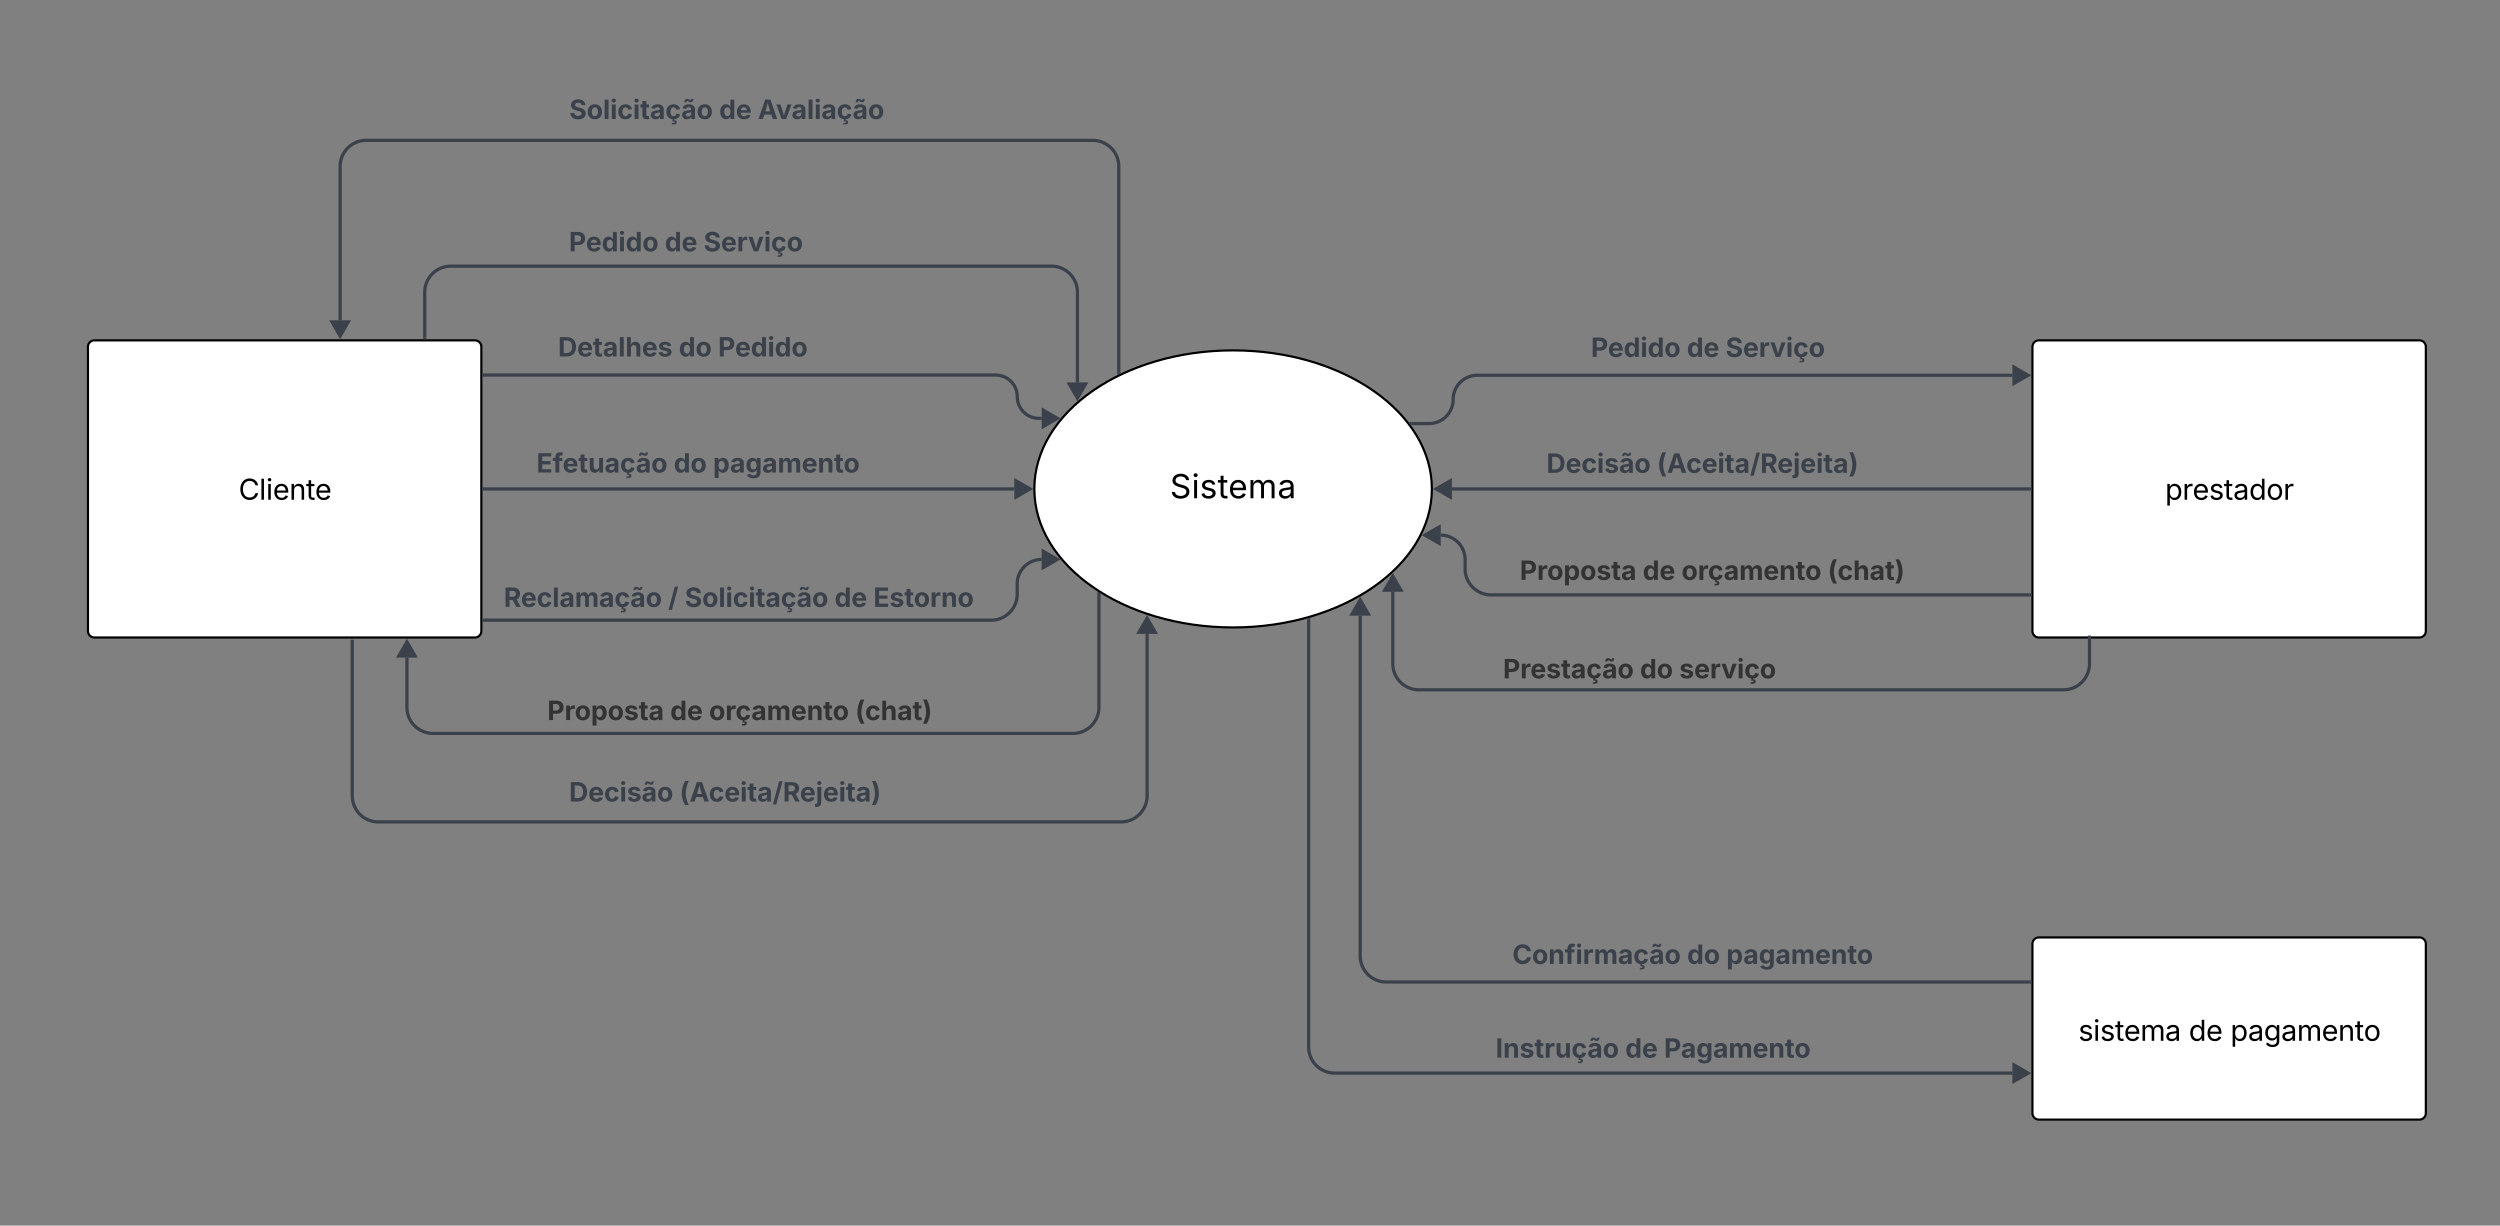 <svg xmlns="http://www.w3.org/2000/svg" xmlns:xlink="http://www.w3.org/1999/xlink" xmlns:lucid="lucid" width="2305" height="1130"><rect width="100%" height="100%" fill="#808080" stroke="none"/><g transform="translate(-370 -1893)" lucid:page-tab-id="0_0"><path d="M1690.18 2343.8c0 70.52-82.05 127.7-183.26 127.7-101.2 0-183.25-57.18-183.25-127.7 0-70.55 82.04-127.74 183.25-127.74 101.2 0 183.26 57.2 183.26 127.73z" stroke="#000" stroke-width="2" fill="#fff"/><use xlink:href="#a" transform="matrix(1,0,0,1,1341.993,2228.835) translate(106.674 123.576)"/><path d="M451.1 2212.8a6 6 0 0 1 6-6h350.7a6 6 0 0 1 6 6v261.98a6 6 0 0 1-6 6H457.1a6 6 0 0 1-6-6z" stroke="#000" stroke-width="2" fill="#fff"/><use xlink:href="#b" transform="matrix(1,0,0,1,469.245,2220.493) translate(120.742 133.25)"/><path d="M816.3 2343.8h488.88" stroke="#3a414a" stroke-width="3" fill="none"/><path d="M816.34 2345.26h-1.54v-2.95h1.54z" stroke="#3a414a" stroke-width=".05" fill="#3a414a"/><path d="M1319.67 2343.8l-13 7.5v-15z" stroke="#3a414a" stroke-width="3" fill="#3a414a"/><path d="M2243.92 2763.3a6 6 0 0 1 6-6h350.7a6 6 0 0 1 6 6v155.98a6 6 0 0 1-6 6h-350.7a6 6 0 0 1-6-6z" stroke="#000" stroke-width="2" fill="#fff"/><use xlink:href="#c" transform="matrix(1,0,0,1,2262.059,2765.693) translate(24.156 86.938)"/><use xlink:href="#d" transform="matrix(1,0,0,1,2262.059,2765.693) translate(125.998 86.938)"/><use xlink:href="#e" transform="matrix(1,0,0,1,2262.059,2765.693) translate(164.389 86.938)"/><path d="M1576.57 2464.48v393.92a24 24 0 0 0 24 24h624.86" stroke="#3a414a" stroke-width="3" fill="none"/><path d="M1578.04 2464.5h-2.95v-1.1l.2-.04 2.74-.83z" stroke="#3a414a" stroke-width=".05" fill="#3a414a"/><path d="M2239.92 2882.4l-13 7.5v-15z" stroke="#3a414a" stroke-width="3" fill="#3a414a"/><path d="M816.3 2464.8h467.56a24 24 0 0 0 24-24v-9.5a22.5 22.5 0 0 1 22.5-22.5" stroke="#3a414a" stroke-width="3" fill="none"/><path d="M816.34 2466.28h-1.54v-2.96h1.54z" stroke="#3a414a" stroke-width=".05" fill="#3a414a"/><path d="M1344.86 2408.8l-13 7.5v-15z" stroke="#3a414a" stroke-width="3" fill="#3a414a"/><path d="M816.3 2238.8h471.67a19.95 19.95 0 0 1 19.96 19.95 19.95 19.95 0 0 0 19.95 19.96h2.56" stroke="#3a414a" stroke-width="3" fill="none"/><path d="M816.34 2240.28h-1.54v-2.96h1.54z" stroke="#3a414a" stroke-width=".05" fill="#3a414a"/><path d="M1344.93 2278.7l-13 7.5v-15z" stroke="#3a414a" stroke-width="3" fill="#3a414a"/><path d="M1401.5 2236.73V2046.4a24 24 0 0 0-24-24H707.6a24 24 0 0 0-24 24v141.9" stroke="#3a414a" stroke-width="3" fill="none"/><path d="M1402.98 2237.5l-2.95 1.46v-2.27h2.95z" stroke="#3a414a" stroke-width=".05" fill="#3a414a"/><path d="M683.6 2202.8l-7.5-13h15z" stroke="#3a414a" stroke-width="3" fill="#3a414a"/><path d="M889.55 2093.85a6 6 0 0 1 6-6h341.15a6 6 0 0 1 6 6v43.94a6 6 0 0 1-6 6H895.55a6 6 0 0 1-6-6z" fill="none"/><use xlink:href="#f" transform="matrix(1,0,0,1,894.551,2092.852) translate(0 31.892)"/><use xlink:href="#g" transform="matrix(1,0,0,1,894.551,2092.852) translate(88.42 31.892)"/><use xlink:href="#h" transform="matrix(1,0,0,1,894.551,2092.852) translate(124.18 31.892)"/><path d="M761.6 2204.3v-41.9a24 24 0 0 1 24-24h553.78a24 24 0 0 1 24 24v83.2" stroke="#3a414a" stroke-width="3" fill="none"/><path d="M763.08 2205.8h-2.96v-1.54h2.96z" stroke="#3a414a" stroke-width=".05" fill="#3a414a"/><path d="M1363.38 2260.1l-7.5-13h15z" stroke="#3a414a" stroke-width="3" fill="#3a414a"/><path d="M889.93 1941.33a6 6 0 0 1 6-6h380.84a6 6 0 0 1 6 6v104.57a6 6 0 0 1-6 6H895.93a6 6 0 0 1-6-6z" fill="none"/><use xlink:href="#i" transform="matrix(1,0,0,1,894.934,1940.33) translate(0 62.392)"/><use xlink:href="#g" transform="matrix(1,0,0,1,894.934,1940.33) translate(138.109 62.392)"/><use xlink:href="#j" transform="matrix(1,0,0,1,894.934,1940.33) translate(173.868 62.392)"/><path d="M1383.22 2440.66v104.54a24 24 0 0 1-24 24H769.2a24 24 0 0 1-24-24v-45.93" stroke="#3a414a" stroke-width="3" fill="none"/><path d="M1384.7 2440.1v.6h-2.95v-2.47z" stroke="#3a414a" stroke-width=".05" fill="#3a414a"/><path d="M745.2 2484.78l7.5 13h-15z" stroke="#3a414a" stroke-width="3" fill="#3a414a"/><path d="M829.48 2411.7a6 6 0 0 1 6-6h441.15a6 6 0 0 1 6 6v63.08a6 6 0 0 1-6 6H835.48a6 6 0 0 1-6-6z" fill="none"/><use xlink:href="#k" transform="matrix(1,0,0,1,834.481,2410.698) translate(0 41.892)"/><use xlink:href="#l" transform="matrix(1,0,0,1,834.481,2410.698) translate(151.608 41.892)"/><use xlink:href="#m" transform="matrix(1,0,0,1,834.481,2410.698) translate(166.886 41.892)"/><use xlink:href="#n" transform="matrix(1,0,0,1,834.481,2410.698) translate(304.995 41.892)"/><use xlink:href="#o" transform="matrix(1,0,0,1,834.481,2410.698) translate(340.754 41.892)"/><path d="M694.8 2484.3v142.5a24 24 0 0 0 24 24h684.82a24 24 0 0 0 24-24v-149.34M694.8 2484.34v-1.54" stroke="#3a414a" stroke-width="3" fill="none"/><path d="M1427.62 2462.97l7.5 13h-15z" stroke="#3a414a" stroke-width="3" fill="#3a414a"/><path d="M2243.92 2212.8a6 6 0 0 1 6-6h350.7a6 6 0 0 1 6 6v261.98a6 6 0 0 1-6 6h-350.7a6 6 0 0 1-6-6z" stroke="#000" stroke-width="2" fill="#fff"/><use xlink:href="#p" transform="matrix(1,0,0,1,2262.059,2220.493) translate(104.156 133.25)"/><path d="M1831.85 2181.23a6 6 0 0 1 6-6h356.4a6 6 0 0 1 6 6v63.07a6 6 0 0 1-6 6h-356.4a6 6 0 0 1-6-6z" fill="none"/><use xlink:href="#f" transform="matrix(1,0,0,1,1836.846,2180.226) translate(0 41.892)"/><use xlink:href="#g" transform="matrix(1,0,0,1,1836.846,2180.226) translate(88.42 41.892)"/><use xlink:href="#h" transform="matrix(1,0,0,1,1836.846,2180.226) translate(124.18 41.892)"/><path d="M1671.3 2283.54h16.24a22.27 22.27 0 0 0 22.27-22.27 22.27 22.27 0 0 1 22.28-22.27h493.35" stroke="#3a414a" stroke-width="3" fill="none"/><path d="M1671.35 2285.02h-.47l-1.07-1.48-1.16-1.47h2.7z" stroke="#3a414a" stroke-width=".05" fill="#3a414a"/><path d="M2239.92 2239l-13 7.5v-15z" stroke="#3a414a" stroke-width="3" fill="#3a414a"/><path d="M2241.42 2343.8h-532.75" stroke="#3a414a" stroke-width="3" fill="none"/><path d="M2242.92 2345.26h-1.53v-2.95h1.52z" stroke="#3a414a" stroke-width=".05" fill="#3a414a"/><path d="M1694.18 2343.8l13-7.5v15z" stroke="#3a414a" stroke-width="3" fill="#3a414a"/><path d="M1790.8 2292.07a6 6 0 0 1 6-6h506.43a6 6 0 0 1 6 6v55.06a6 6 0 0 1-6 6H1796.8a6 6 0 0 1-6-6z" fill="none"/><use xlink:href="#q" transform="matrix(1,0,0,1,1795.813,2291.073) translate(0 37.892)"/><use xlink:href="#r" transform="matrix(1,0,0,1,1795.813,2291.073) translate(101.884 37.892)"/><path d="M2241.42 2441.5h-496.58a24 24 0 0 1-24-24v-8.6a22.5 22.5 0 0 0-22.5-22.5" stroke="#3a414a" stroke-width="3" fill="none"/><path d="M2242.92 2442.97h-1.53v-2.94h1.52z" stroke="#3a414a" stroke-width=".05" fill="#3a414a"/><path d="M1683.85 2386.4l13-7.5v15z" stroke="#3a414a" stroke-width="3" fill="#3a414a"/><path d="M2296.5 2480.5v24.5a24 24 0 0 1-24 24h-594.32a24 24 0 0 1-24-24v-66.36M2296.5 2480.54V2479" stroke="#3a414a" stroke-width="3" fill="none"/><path d="M1654.18 2424.15l7.5 13h-15z" stroke="#3a414a" stroke-width="3" fill="#3a414a"/><path d="M1743.97 2827.3a6 6 0 0 1 6-6h356.4a6 6 0 0 1 6 6v63.07a6 6 0 0 1-6 6h-356.4a6 6 0 0 1-6-6z" fill="none"/><use xlink:href="#s" transform="matrix(1,0,0,1,1748.966,2826.294) translate(0 41.892)"/><use xlink:href="#g" transform="matrix(1,0,0,1,1748.966,2826.294) translate(119.489 41.892)"/><use xlink:href="#t" transform="matrix(1,0,0,1,1748.966,2826.294) translate(155.248 41.892)"/><path d="M1750.8 2477.5a6 6 0 0 1 6-6h356.4a6 6 0 0 1 6 6v63.1a6 6 0 0 1-6 6h-356.4a6 6 0 0 1-6-6z" fill="none"/><use xlink:href="#u" transform="matrix(1,0,0,1,1755.785,2476.508) translate(0 41.892)"/><use xlink:href="#v" transform="matrix(1,0,0,1,1755.785,2476.508) translate(126.304 41.892)"/><use xlink:href="#w" transform="matrix(1,0,0,1,1755.785,2476.508) translate(162.493 41.892)"/><path d="M869.64 2516.03a6 6 0 0 1 6-6h380.97a6 6 0 0 1 6 6v63.08a6 6 0 0 1-6 6H875.65a6 6 0 0 1-6-6z" fill="none"/><g><use xlink:href="#x" transform="matrix(1,0,0,1,874.638,2515.029) translate(0 41.892)"/><use xlink:href="#y" transform="matrix(1,0,0,1,874.638,2515.029) translate(113.33 41.892)"/><use xlink:href="#z" transform="matrix(1,0,0,1,874.638,2515.029) translate(149.09 41.892)"/><use xlink:href="#A" transform="matrix(1,0,0,1,874.638,2515.029) translate(283.832 41.892)"/></g><path d="M889.66 2591.1a6 6 0 0 1 6-6h380.97a6 6 0 0 1 6 6v63.1a6 6 0 0 1-6 6H895.66a6 6 0 0 1-6-6z" fill="none"/><g><use xlink:href="#q" transform="matrix(1,0,0,1,894.656,2590.108) translate(0 41.892)"/><use xlink:href="#r" transform="matrix(1,0,0,1,894.656,2590.108) translate(101.884 41.892)"/></g><path d="M1766.26 2386.8a6 6 0 0 1 6-6h380.97a6 6 0 0 1 6 6v63.08a6 6 0 0 1-6 6h-380.97a6 6 0 0 1-6-6z" fill="none"/><g><use xlink:href="#x" transform="matrix(1,0,0,1,1771.259,2385.8) translate(0 41.892)"/><use xlink:href="#y" transform="matrix(1,0,0,1,1771.259,2385.8) translate(113.33 41.892)"/><use xlink:href="#z" transform="matrix(1,0,0,1,1771.259,2385.8) translate(149.09 41.892)"/><use xlink:href="#A" transform="matrix(1,0,0,1,1771.259,2385.8) translate(283.832 41.892)"/></g><path d="M2241.42 2798.4h-593.3a24 24 0 0 1-24-24v-313.78" stroke="#3a414a" stroke-width="3" fill="none"/><path d="M2242.92 2799.88h-1.53v-2.95h1.52z" stroke="#3a414a" stroke-width=".05" fill="#3a414a"/><path d="M1624.1 2446.13l7.5 13h-15z" stroke="#3a414a" stroke-width="3" fill="#3a414a"/><path d="M1759.4 2740.86a6 6 0 0 1 6-6h356.4a6 6 0 0 1 6 6v63.08a6 6 0 0 1-6 6h-356.4a6 6 0 0 1-6-6z" fill="none"/><g><use xlink:href="#B" transform="matrix(1,0,0,1,1764.392,2739.86) translate(0 41.892)"/><use xlink:href="#C" transform="matrix(1,0,0,1,1764.392,2739.86) translate(161.073 41.892)"/><use xlink:href="#D" transform="matrix(1,0,0,1,1764.392,2739.86) translate(197.262 41.892)"/></g><path d="M879.48 2190.8a6 6 0 0 1 6-6h341.15a6 6 0 0 1 6 6v43.94a6 6 0 0 1-6 6H885.48a6 6 0 0 1-6-6z" fill="none"/><g><use xlink:href="#E" transform="matrix(1,0,0,1,884.481,2189.794) translate(0 31.892)"/><use xlink:href="#C" transform="matrix(1,0,0,1,884.481,2189.794) translate(111.361 31.892)"/><use xlink:href="#F" transform="matrix(1,0,0,1,884.481,2189.794) translate(147.55 31.892)"/></g><path d="M859.64 2267.3a6 6 0 0 1 6-6h380.83a6 6 0 0 1 6 6v104.6a6 6 0 0 1-6 6H865.64a6 6 0 0 1-6-6z" fill="none"/><g><use xlink:href="#G" transform="matrix(1,0,0,1,864.638,2266.314) translate(0 62.392)"/><use xlink:href="#C" transform="matrix(1,0,0,1,864.638,2266.314) translate(126.567 62.392)"/><use xlink:href="#D" transform="matrix(1,0,0,1,864.638,2266.314) translate(162.756 62.392)"/></g><defs><path d="M657 26c-323 0-524-166-541-416h195c15 169 171 246 346 246 202 0 356-106 356-265 5-203-294-238-475-293-239-73-380-191-380-389 0-252 224-419 512-419 294 0 499 171 508 396H992c-17-145-151-228-328-228-193 0-321 102-321 242 0 156 175 211 284 241l149 41c160 44 422 134 422 412 0 244-197 432-541 432" id="H"/><path d="M158 0v-1118h180V0H158zm91-1301c-68 0-125-53-125-119s57-119 125-119c69 0 126 53 126 119s-57 119-126 119" id="I"/><path d="M538 24C308 24 148-78 108-271l171-41c32 123 123 178 257 178 156 0 256-77 256-169 0-77-54-128-164-154l-186-44c-203-48-300-148-300-305 0-192 176-326 414-326 230 0 351 112 402 269l-163 42c-31-80-94-158-238-158-133 0-233 69-233 162 0 83 57 129 188 160l169 40c203 48 298 149 298 302 0 196-179 339-441 339" id="J"/><path d="M598-1118v154H368v674c0 100 37 144 132 144 23 0 62-6 92-12L629-6c-37 13-88 20-134 20-193 0-307-107-307-290v-688H20v-154h168v-266h180v266h230" id="K"/><path d="M628 24c-324 0-524-230-524-574 0-343 198-582 503-582 237 0 487 146 487 559v75H286c9 234 145 362 343 362 132 0 231-58 273-172l174 48C1024-91 857 24 628 24zM287-650h624c-17-190-120-322-304-322-192 0-309 151-320 322" id="L"/><path d="M158 0v-1118h175l1 205c55-151 181-225 313-225 147 0 245 90 285 228 53-141 190-228 352-228 194 0 352 125 352 384V0h-181v-749c0-161-105-225-225-225-151 0-243 103-243 244V0H807v-767c0-124-93-207-219-207-131 0-250 92-250 270V0H158" id="M"/><path d="M471 26C259 26 90-98 90-318c0-256 228-303 435-329 202-27 287-16 287-108 0-139-79-219-234-219-161 0-248 86-283 164l-173-57c86-203 278-265 451-265 150 0 419 46 419 395V0H815v-152h-12C765-73 660 26 471 26zm31-159c199 0 310-134 310-271v-155c-30 35-226 55-295 64-131 17-246 59-246 186 0 116 97 176 231 176" id="N"/><g id="a"><use transform="matrix(0.015,0,0,0.015,0,0)" xlink:href="#H"/><use transform="matrix(0.015,0,0,0.015,19.961,0)" xlink:href="#I"/><use transform="matrix(0.015,0,0,0.015,27.496,0)" xlink:href="#J"/><use transform="matrix(0.015,0,0,0.015,43.917,0)" xlink:href="#K"/><use transform="matrix(0.015,0,0,0.015,53.791,0)" xlink:href="#L"/><use transform="matrix(0.015,0,0,0.015,71.929,0)" xlink:href="#M"/><use transform="matrix(0.015,0,0,0.015,99.182,0)" xlink:href="#N"/></g><path d="M783 20c-382 0-661-292-661-764 0-473 279-766 661-766 302 0 548 182 601 489h-190c-42-204-217-313-411-313-268 0-476 208-476 590 0 381 209 588 476 588 195 0 369-110 411-313h190c-52 303-296 489-601 489" id="O"/><path d="M338-1490V0H158v-1490h180" id="P"/><path d="M338-670V0H158v-1118h173l1 207c72-158 192-221 342-221 226 0 378 139 378 422V0H872v-695c0-172-96-275-252-275-161 0-282 109-282 300" id="Q"/><g id="b"><use transform="matrix(0.013,0,0,0.013,0,0)" xlink:href="#O"/><use transform="matrix(0.013,0,0,0.013,18.992,0)" xlink:href="#P"/><use transform="matrix(0.013,0,0,0.013,25.289,0)" xlink:href="#I"/><use transform="matrix(0.013,0,0,0.013,31.586,0)" xlink:href="#L"/><use transform="matrix(0.013,0,0,0.013,46.744,0)" xlink:href="#Q"/><use transform="matrix(0.013,0,0,0.013,62.105,0)" xlink:href="#K"/><use transform="matrix(0.013,0,0,0.013,70.357,0)" xlink:href="#L"/></g><g id="c"><use transform="matrix(0.013,0,0,0.013,0,0)" xlink:href="#J"/><use transform="matrix(0.013,0,0,0.013,13.724,0)" xlink:href="#I"/><use transform="matrix(0.013,0,0,0.013,20.021,0)" xlink:href="#J"/><use transform="matrix(0.013,0,0,0.013,33.744,0)" xlink:href="#K"/><use transform="matrix(0.013,0,0,0.013,41.996,0)" xlink:href="#L"/><use transform="matrix(0.013,0,0,0.013,57.154,0)" xlink:href="#M"/><use transform="matrix(0.013,0,0,0.013,79.93,0)" xlink:href="#N"/></g><path d="M577 24c-279 0-473-224-473-580 0-354 195-576 474-576 218 0 287 134 324 193h14v-551h180V0H922v-173h-20C865-111 790 24 577 24zm27-161c203 0 314-172 314-421 0-247-108-413-314-413-212 0-317 181-317 413 0 235 108 421 317 421" id="R"/><g id="d"><use transform="matrix(0.013,0,0,0.013,0,0)" xlink:href="#R"/><use transform="matrix(0.013,0,0,0.013,15.92,0)" xlink:href="#L"/></g><path d="M158 418v-1536h174v179h20c37-59 106-193 324-193 279 0 474 222 474 576 0 356-194 580-473 580-213 0-288-135-325-197h-14v591H158zm492-555c209 0 317-186 317-421 0-232-105-413-317-413-206 0-314 166-314 413 0 249 111 421 314 421" id="S"/><path d="M611 442c-248 0-391-105-460-228l146-94c47 65 117 165 314 165 178 0 307-82 307-266v-224h-17C863-141 792-18 576-18c-268 0-472-195-472-546 0-346 197-568 476-568 216 0 288 133 326 193h17v-179h175V29c0 289-215 413-487 413zm-5-620c203 0 314-146 314-390 0-237-108-403-314-403-213 0-319 180-319 403 0 230 109 390 319 390" id="T"/><path d="M613 24c-304 0-509-231-509-576 0-350 205-580 509-580 305 0 511 230 511 580 0 345-206 576-511 576zm0-161c226 0 329-195 329-415 0-222-103-419-329-419-223 0-326 196-326 419 0 220 103 415 326 415" id="U"/><g id="e"><use transform="matrix(0.013,0,0,0.013,0,0)" xlink:href="#S"/><use transform="matrix(0.013,0,0,0.013,16.174,0)" xlink:href="#N"/><use transform="matrix(0.013,0,0,0.013,30.773,0)" xlink:href="#T"/><use transform="matrix(0.013,0,0,0.013,46.719,0)" xlink:href="#N"/><use transform="matrix(0.013,0,0,0.013,61.318,0)" xlink:href="#M"/><use transform="matrix(0.013,0,0,0.013,84.094,0)" xlink:href="#L"/><use transform="matrix(0.013,0,0,0.013,99.252,0)" xlink:href="#Q"/><use transform="matrix(0.013,0,0,0.013,114.613,0)" xlink:href="#K"/><use transform="matrix(0.013,0,0,0.013,122.865,0)" xlink:href="#U"/></g><path fill="#3a414a" d="M135 0v-1490h581c339 0 533 210 533 503 0 295-197 500-540 500H440V0H135zm305-733h220c186 0 274-104 274-254s-88-251-275-251H440v505" id="V"/><path fill="#3a414a" d="M633 22C291 22 81-200 81-553c0-345 210-579 537-579 292 0 525 185 525 567v84H378c7 183 109 277 260 277 105 0 184-46 216-132l272 51C1071-99 893 22 633 22zM380-669h474c-15-146-94-237-233-237-143 0-229 99-241 237" id="W"/><path fill="#3a414a" d="M537 19C279 19 81-185 81-557c0-382 206-575 454-575 190 0 278 113 318 202h10v-560h300V0H868v-179h-15C812-89 719 19 537 19zm92-241c153 0 240-134 240-336 0-203-86-334-240-334-158 0-240 138-240 334 0 197 84 336 240 336" id="X"/><path fill="#3a414a" d="M128 0v-1118h300V0H128zm150-1264c-91 0-165-68-165-154 0-85 74-154 165-154 90 0 165 69 165 154 0 86-75 154-165 154" id="Y"/><path fill="#3a414a" d="M628 22C291 22 81-210 81-554c0-346 210-578 547-578 336 0 547 232 547 578 0 344-211 576-547 576zm0-236c160 0 242-146 242-341 0-197-82-341-242-341S387-753 387-555c0 195 81 341 241 341" id="Z"/><g id="f"><use transform="matrix(0.012,0,0,0.012,0,0)" xlink:href="#V"/><use transform="matrix(0.012,0,0,0.012,15.636,0)" xlink:href="#W"/><use transform="matrix(0.012,0,0,0.012,30.197,0)" xlink:href="#X"/><use transform="matrix(0.012,0,0,0.012,45.607,0)" xlink:href="#Y"/><use transform="matrix(0.012,0,0,0.012,52.231,0)" xlink:href="#X"/><use transform="matrix(0.012,0,0,0.012,67.64,0)" xlink:href="#Z"/></g><g id="g"><use transform="matrix(0.012,0,0,0.012,0,0)" xlink:href="#X"/><use transform="matrix(0.012,0,0,0.012,15.409,0)" xlink:href="#W"/></g><path fill="#3a414a" d="M681 22C323 22 94-145 85-462h297c10 151 131 226 296 226 163 0 271-77 271-190 0-102-95-149-257-189l-164-41c-252-61-403-188-403-405 0-269 236-449 560-449 330 0 546 183 551 445H941c-11-119-106-188-259-188-156 0-244 72-244 172-3 156 226 185 373 221 250 61 445 186 445 436 0 271-213 446-575 446" id="aa"/><path fill="#3a414a" d="M128 0v-1118h290v195h12c54-169 184-238 367-200v268c-27-8-86-15-130-15-138 0-239 95-239 234V0H128" id="ab"/><path fill="#3a414a" d="M443 0L31-1118h319c90 293 199 572 268 885 66-313 175-593 264-885h315L784 0H443" id="ac"/><path fill="#3a414a" d="M499 418V299c80-5 216 24 216-62 0-44-25-60-89-60h-91l26-158C264-10 81-233 81-554c0-346 210-578 547-578 265 0 455 142 497 372l-279 52c-25-116-99-188-215-188-160 0-244 139-244 341 0 200 84 341 244 341 116 0 193-74 217-195l279 51C1088-140 923 0 685 20l-4 68c126-6 197 51 197 157 0 123-72 173-239 173H499" id="ad"/><g id="h"><use transform="matrix(0.012,0,0,0.012,0,0)" xlink:href="#aa"/><use transform="matrix(0.012,0,0,0.012,16.006,0)" xlink:href="#W"/><use transform="matrix(0.012,0,0,0.012,30.567,0)" xlink:href="#ab"/><use transform="matrix(0.012,0,0,0.012,40.904,0)" xlink:href="#ac"/><use transform="matrix(0.012,0,0,0.012,55.561,0)" xlink:href="#Y"/><use transform="matrix(0.012,0,0,0.012,62.185,0)" xlink:href="#ad"/><use transform="matrix(0.012,0,0,0.012,76.568,0)" xlink:href="#Z"/></g><path fill="#3a414a" d="M428-1490V0H128v-1490h300" id="ae"/><path fill="#3a414a" d="M628 22C291 22 81-210 81-554c0-346 210-578 547-578 265 0 455 142 497 372l-279 52c-25-116-99-188-215-188-160 0-244 139-244 341 0 200 84 341 244 341 116 0 193-74 217-195l279 51C1085-123 896 22 628 22" id="af"/><path fill="#3a414a" d="M683-1118v229H474v562c0 71 29 104 102 104 23 0 73-7 95-13l43 225C647 9 580 16 520 16 296 16 174-96 174-301v-588H20v-229h154v-266h300v266h209" id="ag"/><path fill="#3a414a" d="M440 22C227 22 68-92 68-313c0-250 202-322 422-343 195-21 271-24 271-105 0-95-63-149-175-149-116 0-187 57-211 129l-275-46c57-194 237-305 487-305 240 0 474 108 474 379V0H777v-155h-10C713-51 605 22 440 22zm85-211c140 0 238-93 238-211v-121c-37 26-156 42-222 51-111 16-185 59-185 149 0 87 70 132 169 132" id="ah"/><path fill="#3a414a" d="M440 22C227 22 68-92 68-313c0-250 202-322 422-343 195-21 271-24 271-105 0-95-63-149-175-149-116 0-187 57-211 129l-275-46c57-194 237-305 487-305 240 0 474 108 474 379V0H777v-155h-10C713-51 605 22 440 22zm290-1304c-128 0-195-103-258-103-42 0-63 39-65 97H242c4-169 84-265 208-265 129 0 189 103 257 103 45 0 63-33 68-97h162c-3 169-89 265-207 265zM525-189c140 0 238-93 238-211v-121c-37 26-156 42-222 51-111 16-185 59-185 149 0 87 70 132 169 132" id="ai"/><g id="i"><use transform="matrix(0.012,0,0,0.012,0,0)" xlink:href="#aa"/><use transform="matrix(0.012,0,0,0.012,16.006,0)" xlink:href="#Z"/><use transform="matrix(0.012,0,0,0.012,30.997,0)" xlink:href="#ae"/><use transform="matrix(0.012,0,0,0.012,37.622,0)" xlink:href="#Y"/><use transform="matrix(0.012,0,0,0.012,44.246,0)" xlink:href="#af"/><use transform="matrix(0.012,0,0,0.012,58.628,0)" xlink:href="#Y"/><use transform="matrix(0.012,0,0,0.012,65.253,0)" xlink:href="#ag"/><use transform="matrix(0.012,0,0,0.012,74.324,0)" xlink:href="#ah"/><use transform="matrix(0.012,0,0,0.012,88.516,0)" xlink:href="#ad"/><use transform="matrix(0.012,0,0,0.012,103.137,0)" xlink:href="#ai"/><use transform="matrix(0.012,0,0,0.012,117.329,0)" xlink:href="#Z"/></g><path fill="#3a414a" d="M49 0l509-1490h400L1480 0h-339l-115-346H497L386 0H49zm524-585h374c-75-213-124-402-192-666-66 268-110 453-182 666" id="aj"/><g id="j"><use transform="matrix(0.012,0,0,0.012,0,0)" xlink:href="#aj"/><use transform="matrix(0.012,0,0,0.012,16.591,0)" xlink:href="#ac"/><use transform="matrix(0.012,0,0,0.012,31.009,0)" xlink:href="#ah"/><use transform="matrix(0.012,0,0,0.012,45.201,0)" xlink:href="#ae"/><use transform="matrix(0.012,0,0,0.012,51.825,0)" xlink:href="#Y"/><use transform="matrix(0.012,0,0,0.012,58.449,0)" xlink:href="#ah"/><use transform="matrix(0.012,0,0,0.012,72.641,0)" xlink:href="#ad"/><use transform="matrix(0.012,0,0,0.012,87.262,0)" xlink:href="#ai"/><use transform="matrix(0.012,0,0,0.012,101.454,0)" xlink:href="#Z"/></g><path fill="#3a414a" d="M135 0v-1490h581c339 0 533 192 533 485 0 204-94 351-264 424L1302 0H964L680-532H440V0H135zm305-779h220c186 0 274-77 274-226 0-150-88-233-275-233H440v459" id="ak"/><path fill="#3a414a" d="M128 0v-1118h278l12 217c60-163 185-234 319-234 143 0 236 81 288 251 63-172 205-251 359-251 205 0 357 138 357 381V0h-301v-697c0-126-76-187-177-187-114 0-184 79-184 196V0H789v-705c0-109-72-179-174-179-106 0-187 74-187 208V0H128" id="al"/><g id="k"><use transform="matrix(0.012,0,0,0.012,0,0)" xlink:href="#ak"/><use transform="matrix(0.012,0,0,0.012,15.755,0)" xlink:href="#W"/><use transform="matrix(0.012,0,0,0.012,30.317,0)" xlink:href="#af"/><use transform="matrix(0.012,0,0,0.012,44.699,0)" xlink:href="#ae"/><use transform="matrix(0.012,0,0,0.012,51.324,0)" xlink:href="#ah"/><use transform="matrix(0.012,0,0,0.012,65.515,0)" xlink:href="#al"/><use transform="matrix(0.012,0,0,0.012,87.823,0)" xlink:href="#ah"/><use transform="matrix(0.012,0,0,0.012,102.015,0)" xlink:href="#ad"/><use transform="matrix(0.012,0,0,0.012,116.636,0)" xlink:href="#ai"/><use transform="matrix(0.012,0,0,0.012,130.828,0)" xlink:href="#Z"/></g><path fill="#3a414a" d="M768-1560L288 224H28l480-1784h260" id="am"/><use transform="matrix(0.012,0,0,0.012,0,0)" xlink:href="#am" id="l"/><g id="m"><use transform="matrix(0.012,0,0,0.012,0,0)" xlink:href="#aa"/><use transform="matrix(0.012,0,0,0.012,16.006,0)" xlink:href="#Z"/><use transform="matrix(0.012,0,0,0.012,30.997,0)" xlink:href="#ae"/><use transform="matrix(0.012,0,0,0.012,37.622,0)" xlink:href="#Y"/><use transform="matrix(0.012,0,0,0.012,44.246,0)" xlink:href="#af"/><use transform="matrix(0.012,0,0,0.012,58.628,0)" xlink:href="#Y"/><use transform="matrix(0.012,0,0,0.012,65.253,0)" xlink:href="#ag"/><use transform="matrix(0.012,0,0,0.012,74.324,0)" xlink:href="#ah"/><use transform="matrix(0.012,0,0,0.012,88.516,0)" xlink:href="#ad"/><use transform="matrix(0.012,0,0,0.012,103.137,0)" xlink:href="#ai"/><use transform="matrix(0.012,0,0,0.012,117.329,0)" xlink:href="#Z"/></g><g id="n"><use transform="matrix(0.012,0,0,0.012,0,0)" xlink:href="#X"/><use transform="matrix(0.012,0,0,0.012,15.409,0)" xlink:href="#W"/></g><path fill="#3a414a" d="M135 0v-1490h997v253H440v360h640v249H440v375h694V0H135" id="an"/><path fill="#3a414a" d="M572 22C302 22 117-98 78-306l279-48c29 105 101 156 224 156 114 0 185-48 185-115 0-118-228-130-337-155-215-49-322-150-322-317 0-215 187-347 470-347 265 0 424 116 466 298l-266 47c-24-76-87-130-196-130-98 0-174 46-174 113 0 56 38 95 144 117l201 40c216 44 320 143 320 302 0 220-207 367-500 367" id="ao"/><path fill="#3a414a" d="M428-647V0H128v-1118h283l4 231c63-156 176-245 348-245 232 0 384 159 384 421V0H847v-659c0-139-76-222-202-222-128 0-217 86-217 234" id="ap"/><g id="o"><use transform="matrix(0.012,0,0,0.012,0,0)" xlink:href="#an"/><use transform="matrix(0.012,0,0,0.012,14.848,0)" xlink:href="#ao"/><use transform="matrix(0.012,0,0,0.012,28.538,0)" xlink:href="#ag"/><use transform="matrix(0.012,0,0,0.012,37.252,0)" xlink:href="#Z"/><use transform="matrix(0.012,0,0,0.012,52.243,0)" xlink:href="#ab"/><use transform="matrix(0.012,0,0,0.012,62.376,0)" xlink:href="#ap"/><use transform="matrix(0.012,0,0,0.012,77.594,0)" xlink:href="#Z"/></g><path d="M158 0v-1118h174v172h12c41-113 157-188 290-188 26 0 70 2 91 3v181c-11-2-60-10-108-10-161 0-279 109-279 260V0H158" id="aq"/><g id="p"><use transform="matrix(0.013,0,0,0.013,0,0)" xlink:href="#S"/><use transform="matrix(0.013,0,0,0.013,15.92,0)" xlink:href="#aq"/><use transform="matrix(0.013,0,0,0.013,25.276,0)" xlink:href="#L"/><use transform="matrix(0.013,0,0,0.013,40.435,0)" xlink:href="#J"/><use transform="matrix(0.013,0,0,0.013,54.158,0)" xlink:href="#K"/><use transform="matrix(0.013,0,0,0.013,62.791,0)" xlink:href="#N"/><use transform="matrix(0.013,0,0,0.013,77.391,0)" xlink:href="#R"/><use transform="matrix(0.013,0,0,0.013,93.311,0)" xlink:href="#U"/><use transform="matrix(0.013,0,0,0.013,108.9,0)" xlink:href="#aq"/></g><path fill="#3a414a" d="M659 0H135v-1490h529c448 0 721 280 721 744 0 466-273 746-726 746zM440-263h204c287 0 437-148 437-483 0-333-150-481-435-481H440v964" id="ar"/><g id="q"><use transform="matrix(0.012,0,0,0.012,0,0)" xlink:href="#ar"/><use transform="matrix(0.012,0,0,0.012,17.653,0)" xlink:href="#W"/><use transform="matrix(0.012,0,0,0.012,32.215,0)" xlink:href="#af"/><use transform="matrix(0.012,0,0,0.012,46.597,0)" xlink:href="#Y"/><use transform="matrix(0.012,0,0,0.012,53.222,0)" xlink:href="#ao"/><use transform="matrix(0.012,0,0,0.012,66.912,0)" xlink:href="#ai"/><use transform="matrix(0.012,0,0,0.012,81.104,0)" xlink:href="#Z"/></g><path fill="#3a414a" d="M169-607c0-330 107-732 258-974h279c-145 311-231 674-231 974 0 262 67 512 231 886H427C258-1 169-307 169-607" id="as"/><path fill="#3a414a" d="M127-1118h301V57c1 278-186 374-478 361V182c116 8 177-28 177-129v-1171zm151-146c-90 0-165-68-165-154 0-85 75-154 165-154s165 69 165 154c0 86-75 154-165 154" id="at"/><path fill="#3a414a" d="M67 279c166-379 230-627 230-886 0-300-86-663-230-974h278c151 241 258 644 258 974 0 302-90 608-258 886H67" id="au"/><g id="r"><use transform="matrix(0.012,0,0,0.012,0,0)" xlink:href="#as"/><use transform="matrix(0.012,0,0,0.012,9.214,0)" xlink:href="#aj"/><use transform="matrix(0.012,0,0,0.012,26.903,0)" xlink:href="#af"/><use transform="matrix(0.012,0,0,0.012,41.286,0)" xlink:href="#W"/><use transform="matrix(0.012,0,0,0.012,55.847,0)" xlink:href="#Y"/><use transform="matrix(0.012,0,0,0.012,62.472,0)" xlink:href="#ag"/><use transform="matrix(0.012,0,0,0.012,71.543,0)" xlink:href="#ah"/><use transform="matrix(0.012,0,0,0.012,85.735,0)" xlink:href="#am"/><use transform="matrix(0.012,0,0,0.012,95.224,0)" xlink:href="#ak"/><use transform="matrix(0.012,0,0,0.012,110.979,0)" xlink:href="#W"/><use transform="matrix(0.012,0,0,0.012,125.54,0)" xlink:href="#at"/><use transform="matrix(0.012,0,0,0.012,132.165,0)" xlink:href="#W"/><use transform="matrix(0.012,0,0,0.012,146.726,0)" xlink:href="#Y"/><use transform="matrix(0.012,0,0,0.012,153.351,0)" xlink:href="#ag"/><use transform="matrix(0.012,0,0,0.012,162.422,0)" xlink:href="#ah"/><use transform="matrix(0.012,0,0,0.012,176.613,0)" xlink:href="#au"/></g><path fill="#3a414a" d="M440-1490V0H135v-1490h305" id="av"/><path fill="#3a414a" d="M513 14c-232 0-385-159-385-421v-711h300v659c0 139 76 222 202 222 127 0 217-86 217-234v-647h301V0H864l-4-232C797-74 683 14 513 14" id="aw"/><g id="s"><use transform="matrix(0.012,0,0,0.012,0,0)" xlink:href="#av"/><use transform="matrix(0.012,0,0,0.012,6.863,0)" xlink:href="#ap"/><use transform="matrix(0.012,0,0,0.012,22.081,0)" xlink:href="#ao"/><use transform="matrix(0.012,0,0,0.012,35.771,0)" xlink:href="#ag"/><use transform="matrix(0.012,0,0,0.012,44.723,0)" xlink:href="#ab"/><use transform="matrix(0.012,0,0,0.012,54.678,0)" xlink:href="#aw"/><use transform="matrix(0.012,0,0,0.012,69.896,0)" xlink:href="#ad"/><use transform="matrix(0.012,0,0,0.012,84.517,0)" xlink:href="#ai"/><use transform="matrix(0.012,0,0,0.012,98.709,0)" xlink:href="#Z"/></g><path fill="#3a414a" d="M625 442c-280 0-454-114-503-274l258-72c28 63 97 128 243 128 153 0 246-69 246-216v-206h-23C805-108 717-16 536-16 284-16 81-191 81-561c0-378 208-571 456-571 188 0 280 113 321 202h13v-188h295V-9c0 303-226 451-541 451zm5-686c153 0 240-119 240-319 0-198-86-329-240-329-158 0-241 137-241 329 0 195 85 319 241 319" id="ax"/><g id="t"><use transform="matrix(0.012,0,0,0.012,0,0)" xlink:href="#V"/><use transform="matrix(0.012,0,0,0.012,15.528,0)" xlink:href="#ah"/><use transform="matrix(0.012,0,0,0.012,29.72,0)" xlink:href="#ax"/><use transform="matrix(0.012,0,0,0.012,45.165,0)" xlink:href="#ah"/><use transform="matrix(0.012,0,0,0.012,59.357,0)" xlink:href="#al"/><use transform="matrix(0.012,0,0,0.012,81.664,0)" xlink:href="#W"/><use transform="matrix(0.012,0,0,0.012,96.226,0)" xlink:href="#ap"/><use transform="matrix(0.012,0,0,0.012,111.444,0)" xlink:href="#ag"/><use transform="matrix(0.012,0,0,0.012,120.157,0)" xlink:href="#Z"/></g><path fill="#333" d="M135 0v-1490h581c339 0 533 210 533 503 0 295-197 500-540 500H440V0H135zm305-733h220c186 0 274-104 274-254s-88-251-275-251H440v505" id="ay"/><path fill="#333" d="M128 0v-1118h290v195h12c54-169 184-238 367-200v268c-27-8-86-15-130-15-138 0-239 95-239 234V0H128" id="az"/><path fill="#333" d="M633 22C291 22 81-200 81-553c0-345 210-579 537-579 292 0 525 185 525 567v84H378c7 183 109 277 260 277 105 0 184-46 216-132l272 51C1071-99 893 22 633 22zM380-669h474c-15-146-94-237-233-237-143 0-229 99-241 237" id="aA"/><path fill="#333" d="M572 22C302 22 117-98 78-306l279-48c29 105 101 156 224 156 114 0 185-48 185-115 0-118-228-130-337-155-215-49-322-150-322-317 0-215 187-347 470-347 265 0 424 116 466 298l-266 47c-24-76-87-130-196-130-98 0-174 46-174 113 0 56 38 95 144 117l201 40c216 44 320 143 320 302 0 220-207 367-500 367" id="aB"/><path fill="#333" d="M683-1118v229H474v562c0 71 29 104 102 104 23 0 73-7 95-13l43 225C647 9 580 16 520 16 296 16 174-96 174-301v-588H20v-229h154v-266h300v266h209" id="aC"/><path fill="#333" d="M440 22C227 22 68-92 68-313c0-250 202-322 422-343 195-21 271-24 271-105 0-95-63-149-175-149-116 0-187 57-211 129l-275-46c57-194 237-305 487-305 240 0 474 108 474 379V0H777v-155h-10C713-51 605 22 440 22zm85-211c140 0 238-93 238-211v-121c-37 26-156 42-222 51-111 16-185 59-185 149 0 87 70 132 169 132" id="aD"/><path fill="#333" d="M499 418V299c80-5 216 24 216-62 0-44-25-60-89-60h-91l26-158C264-10 81-233 81-554c0-346 210-578 547-578 265 0 455 142 497 372l-279 52c-25-116-99-188-215-188-160 0-244 139-244 341 0 200 84 341 244 341 116 0 193-74 217-195l279 51C1088-140 923 0 685 20l-4 68c126-6 197 51 197 157 0 123-72 173-239 173H499" id="aE"/><path fill="#333" d="M440 22C227 22 68-92 68-313c0-250 202-322 422-343 195-21 271-24 271-105 0-95-63-149-175-149-116 0-187 57-211 129l-275-46c57-194 237-305 487-305 240 0 474 108 474 379V0H777v-155h-10C713-51 605 22 440 22zm290-1304c-128 0-195-103-258-103-42 0-63 39-65 97H242c4-169 84-265 208-265 129 0 189 103 257 103 45 0 63-33 68-97h162c-3 169-89 265-207 265zM525-189c140 0 238-93 238-211v-121c-37 26-156 42-222 51-111 16-185 59-185 149 0 87 70 132 169 132" id="aF"/><path fill="#333" d="M628 22C291 22 81-210 81-554c0-346 210-578 547-578 336 0 547 232 547 578 0 344-211 576-547 576zm0-236c160 0 242-146 242-341 0-197-82-341-242-341S387-753 387-555c0 195 81 341 241 341" id="aG"/><g id="u"><use transform="matrix(0.012,0,0,0.012,0,0)" xlink:href="#ay"/><use transform="matrix(0.012,0,0,0.012,15.839,0)" xlink:href="#az"/><use transform="matrix(0.012,0,0,0.012,25.196,0)" xlink:href="#aA"/><use transform="matrix(0.012,0,0,0.012,39.758,0)" xlink:href="#aB"/><use transform="matrix(0.012,0,0,0.012,53.448,0)" xlink:href="#aC"/><use transform="matrix(0.012,0,0,0.012,62.52,0)" xlink:href="#aD"/><use transform="matrix(0.012,0,0,0.012,76.711,0)" xlink:href="#aE"/><use transform="matrix(0.012,0,0,0.012,91.332,0)" xlink:href="#aF"/><use transform="matrix(0.012,0,0,0.012,105.524,0)" xlink:href="#aG"/></g><path fill="#333" d="M537 19C279 19 81-185 81-557c0-382 206-575 454-575 190 0 278 113 318 202h10v-560h300V0H868v-179h-15C812-89 719 19 537 19zm92-241c153 0 240-134 240-336 0-203-86-334-240-334-158 0-240 138-240 334 0 197 84 336 240 336" id="aH"/><g id="v"><use transform="matrix(0.012,0,0,0.012,0,0)" xlink:href="#aH"/><use transform="matrix(0.012,0,0,0.012,15.409,0)" xlink:href="#aG"/></g><path fill="#333" d="M443 0L31-1118h319c90 293 199 572 268 885 66-313 175-593 264-885h315L784 0H443" id="aI"/><path fill="#333" d="M128 0v-1118h300V0H128zm150-1264c-91 0-165-68-165-154 0-85 74-154 165-154 90 0 165 69 165 154 0 86-75 154-165 154" id="aJ"/><g id="w"><use transform="matrix(0.012,0,0,0.012,0,0)" xlink:href="#aB"/><use transform="matrix(0.012,0,0,0.012,13.69,0)" xlink:href="#aA"/><use transform="matrix(0.012,0,0,0.012,28.252,0)" xlink:href="#az"/><use transform="matrix(0.012,0,0,0.012,38.588,0)" xlink:href="#aI"/><use transform="matrix(0.012,0,0,0.012,53.245,0)" xlink:href="#aJ"/><use transform="matrix(0.012,0,0,0.012,59.87,0)" xlink:href="#aE"/><use transform="matrix(0.012,0,0,0.012,74.252,0)" xlink:href="#aG"/></g><path fill="#333" d="M128 418v-1536h295v188h14c41-89 129-202 319-202 248 0 453 193 453 575 0 372-197 576-455 576-183 0-275-108-317-198h-9v597H128zm534-640c156 0 240-139 240-336 0-196-83-334-240-334-154 0-241 131-241 334 0 202 88 336 241 336" id="aK"/><g id="x"><use transform="matrix(0.012,0,0,0.012,0,0)" xlink:href="#ay"/><use transform="matrix(0.012,0,0,0.012,15.839,0)" xlink:href="#az"/><use transform="matrix(0.012,0,0,0.012,25.196,0)" xlink:href="#aG"/><use transform="matrix(0.012,0,0,0.012,40.188,0)" xlink:href="#aK"/><use transform="matrix(0.012,0,0,0.012,55.597,0)" xlink:href="#aG"/><use transform="matrix(0.012,0,0,0.012,70.588,0)" xlink:href="#aB"/><use transform="matrix(0.012,0,0,0.012,84.278,0)" xlink:href="#aC"/><use transform="matrix(0.012,0,0,0.012,93.35,0)" xlink:href="#aD"/></g><g id="y"><use transform="matrix(0.012,0,0,0.012,0,0)" xlink:href="#aH"/><use transform="matrix(0.012,0,0,0.012,15.409,0)" xlink:href="#aA"/></g><path fill="#333" d="M128 0v-1118h278l12 217c60-163 185-234 319-234 143 0 236 81 288 251 63-172 205-251 359-251 205 0 357 138 357 381V0h-301v-697c0-126-76-187-177-187-114 0-184 79-184 196V0H789v-705c0-109-72-179-174-179-106 0-187 74-187 208V0H128" id="aL"/><path fill="#333" d="M428-647V0H128v-1118h283l4 231c63-156 176-245 348-245 232 0 384 159 384 421V0H847v-659c0-139-76-222-202-222-128 0-217 86-217 234" id="aM"/><g id="z"><use transform="matrix(0.012,0,0,0.012,0,0)" xlink:href="#aG"/><use transform="matrix(0.012,0,0,0.012,14.991,0)" xlink:href="#az"/><use transform="matrix(0.012,0,0,0.012,24.349,0)" xlink:href="#aE"/><use transform="matrix(0.012,0,0,0.012,38.97,0)" xlink:href="#aD"/><use transform="matrix(0.012,0,0,0.012,53.162,0)" xlink:href="#aL"/><use transform="matrix(0.012,0,0,0.012,75.47,0)" xlink:href="#aA"/><use transform="matrix(0.012,0,0,0.012,90.031,0)" xlink:href="#aM"/><use transform="matrix(0.012,0,0,0.012,105.25,0)" xlink:href="#aC"/><use transform="matrix(0.012,0,0,0.012,113.963,0)" xlink:href="#aG"/></g><path fill="#333" d="M169-607c0-330 107-732 258-974h279c-145 311-231 674-231 974 0 262 67 512 231 886H427C258-1 169-307 169-607" id="aN"/><path fill="#333" d="M628 22C291 22 81-210 81-554c0-346 210-578 547-578 265 0 455 142 497 372l-279 52c-25-116-99-188-215-188-160 0-244 139-244 341 0 200 84 341 244 341 116 0 193-74 217-195l279 51C1085-123 896 22 628 22" id="aO"/><path fill="#333" d="M428-647V0H128v-1490h294v586c65-146 175-228 341-228 232 0 385 159 385 421V0H847v-659c0-139-76-222-202-222-128 0-217 86-217 234" id="aP"/><path fill="#333" d="M67 279c166-379 230-627 230-886 0-300-86-663-230-974h278c151 241 258 644 258 974 0 302-90 608-258 886H67" id="aQ"/><g id="A"><use transform="matrix(0.012,0,0,0.012,0,0)" xlink:href="#aN"/><use transform="matrix(0.012,0,0,0.012,9.083,0)" xlink:href="#aO"/><use transform="matrix(0.012,0,0,0.012,23.466,0)" xlink:href="#aP"/><use transform="matrix(0.012,0,0,0.012,38.684,0)" xlink:href="#aD"/><use transform="matrix(0.012,0,0,0.012,52.875,0)" xlink:href="#aC"/><use transform="matrix(0.012,0,0,0.012,61.827,0)" xlink:href="#aQ"/></g><path fill="#3a414a" d="M786 20C389 20 94-260 94-744c0-487 299-766 692-766 339 0 597 194 641 529h-309c-28-162-156-258-326-258-233 0-388 179-388 495 0 323 157 493 387 493 170 0 298-97 328-259h309c-34 277-266 530-642 530" id="aR"/><path fill="#3a414a" d="M750-1118v229H516V0H217v-889H20v-229h197v-86c0-238 156-356 363-356 94 0 178 20 215 31l-54 226c-25-7-61-15-100-15-123-3-131 84-125 200h234" id="aS"/><g id="B"><use transform="matrix(0.012,0,0,0.012,0,0)" xlink:href="#aR"/><use transform="matrix(0.012,0,0,0.012,18.083,0)" xlink:href="#Z"/><use transform="matrix(0.012,0,0,0.012,33.074,0)" xlink:href="#ap"/><use transform="matrix(0.012,0,0,0.012,48.292,0)" xlink:href="#aS"/><use transform="matrix(0.012,0,0,0.012,58.223,0)" xlink:href="#Y"/><use transform="matrix(0.012,0,0,0.012,64.847,0)" xlink:href="#ab"/><use transform="matrix(0.012,0,0,0.012,74.98,0)" xlink:href="#al"/><use transform="matrix(0.012,0,0,0.012,97.288,0)" xlink:href="#ah"/><use transform="matrix(0.012,0,0,0.012,111.48,0)" xlink:href="#ad"/><use transform="matrix(0.012,0,0,0.012,126.101,0)" xlink:href="#ai"/><use transform="matrix(0.012,0,0,0.012,140.293,0)" xlink:href="#Z"/></g><g id="C"><use transform="matrix(0.012,0,0,0.012,0,0)" xlink:href="#X"/><use transform="matrix(0.012,0,0,0.012,15.409,0)" xlink:href="#Z"/></g><path fill="#3a414a" d="M128 418v-1536h295v188h14c41-89 129-202 319-202 248 0 453 193 453 575 0 372-197 576-455 576-183 0-275-108-317-198h-9v597H128zm534-640c156 0 240-139 240-336 0-196-83-334-240-334-154 0-241 131-241 334 0 202 88 336 241 336" id="aT"/><g id="D"><use transform="matrix(0.012,0,0,0.012,0,0)" xlink:href="#aT"/><use transform="matrix(0.012,0,0,0.012,15.648,0)" xlink:href="#ah"/><use transform="matrix(0.012,0,0,0.012,29.839,0)" xlink:href="#ax"/><use transform="matrix(0.012,0,0,0.012,45.284,0)" xlink:href="#ah"/><use transform="matrix(0.012,0,0,0.012,59.476,0)" xlink:href="#al"/><use transform="matrix(0.012,0,0,0.012,81.784,0)" xlink:href="#W"/><use transform="matrix(0.012,0,0,0.012,96.345,0)" xlink:href="#ap"/><use transform="matrix(0.012,0,0,0.012,111.564,0)" xlink:href="#ag"/><use transform="matrix(0.012,0,0,0.012,120.277,0)" xlink:href="#Z"/></g><path fill="#3a414a" d="M428-647V0H128v-1490h294v586c65-146 175-228 341-228 232 0 385 159 385 421V0H847v-659c0-139-76-222-202-222-128 0-217 86-217 234" id="aU"/><g id="E"><use transform="matrix(0.012,0,0,0.012,0,0)" xlink:href="#ar"/><use transform="matrix(0.012,0,0,0.012,17.653,0)" xlink:href="#W"/><use transform="matrix(0.012,0,0,0.012,32.215,0)" xlink:href="#ag"/><use transform="matrix(0.012,0,0,0.012,41.286,0)" xlink:href="#ah"/><use transform="matrix(0.012,0,0,0.012,55.477,0)" xlink:href="#ae"/><use transform="matrix(0.012,0,0,0.012,62.102,0)" xlink:href="#aU"/><use transform="matrix(0.012,0,0,0.012,77.32,0)" xlink:href="#W"/><use transform="matrix(0.012,0,0,0.012,91.882,0)" xlink:href="#ao"/></g><g id="F"><use transform="matrix(0.012,0,0,0.012,0,0)" xlink:href="#V"/><use transform="matrix(0.012,0,0,0.012,15.636,0)" xlink:href="#W"/><use transform="matrix(0.012,0,0,0.012,30.197,0)" xlink:href="#X"/><use transform="matrix(0.012,0,0,0.012,45.607,0)" xlink:href="#Y"/><use transform="matrix(0.012,0,0,0.012,52.231,0)" xlink:href="#X"/><use transform="matrix(0.012,0,0,0.012,67.64,0)" xlink:href="#Z"/></g><g id="G"><use transform="matrix(0.012,0,0,0.012,0,0)" xlink:href="#an"/><use transform="matrix(0.012,0,0,0.012,14.848,0)" xlink:href="#aS"/><use transform="matrix(0.012,0,0,0.012,24.051,0)" xlink:href="#W"/><use transform="matrix(0.012,0,0,0.012,38.612,0)" xlink:href="#ag"/><use transform="matrix(0.012,0,0,0.012,47.564,0)" xlink:href="#aw"/><use transform="matrix(0.012,0,0,0.012,62.782,0)" xlink:href="#ah"/><use transform="matrix(0.012,0,0,0.012,76.974,0)" xlink:href="#ad"/><use transform="matrix(0.012,0,0,0.012,91.595,0)" xlink:href="#ai"/><use transform="matrix(0.012,0,0,0.012,105.787,0)" xlink:href="#Z"/></g></defs></g></svg>
